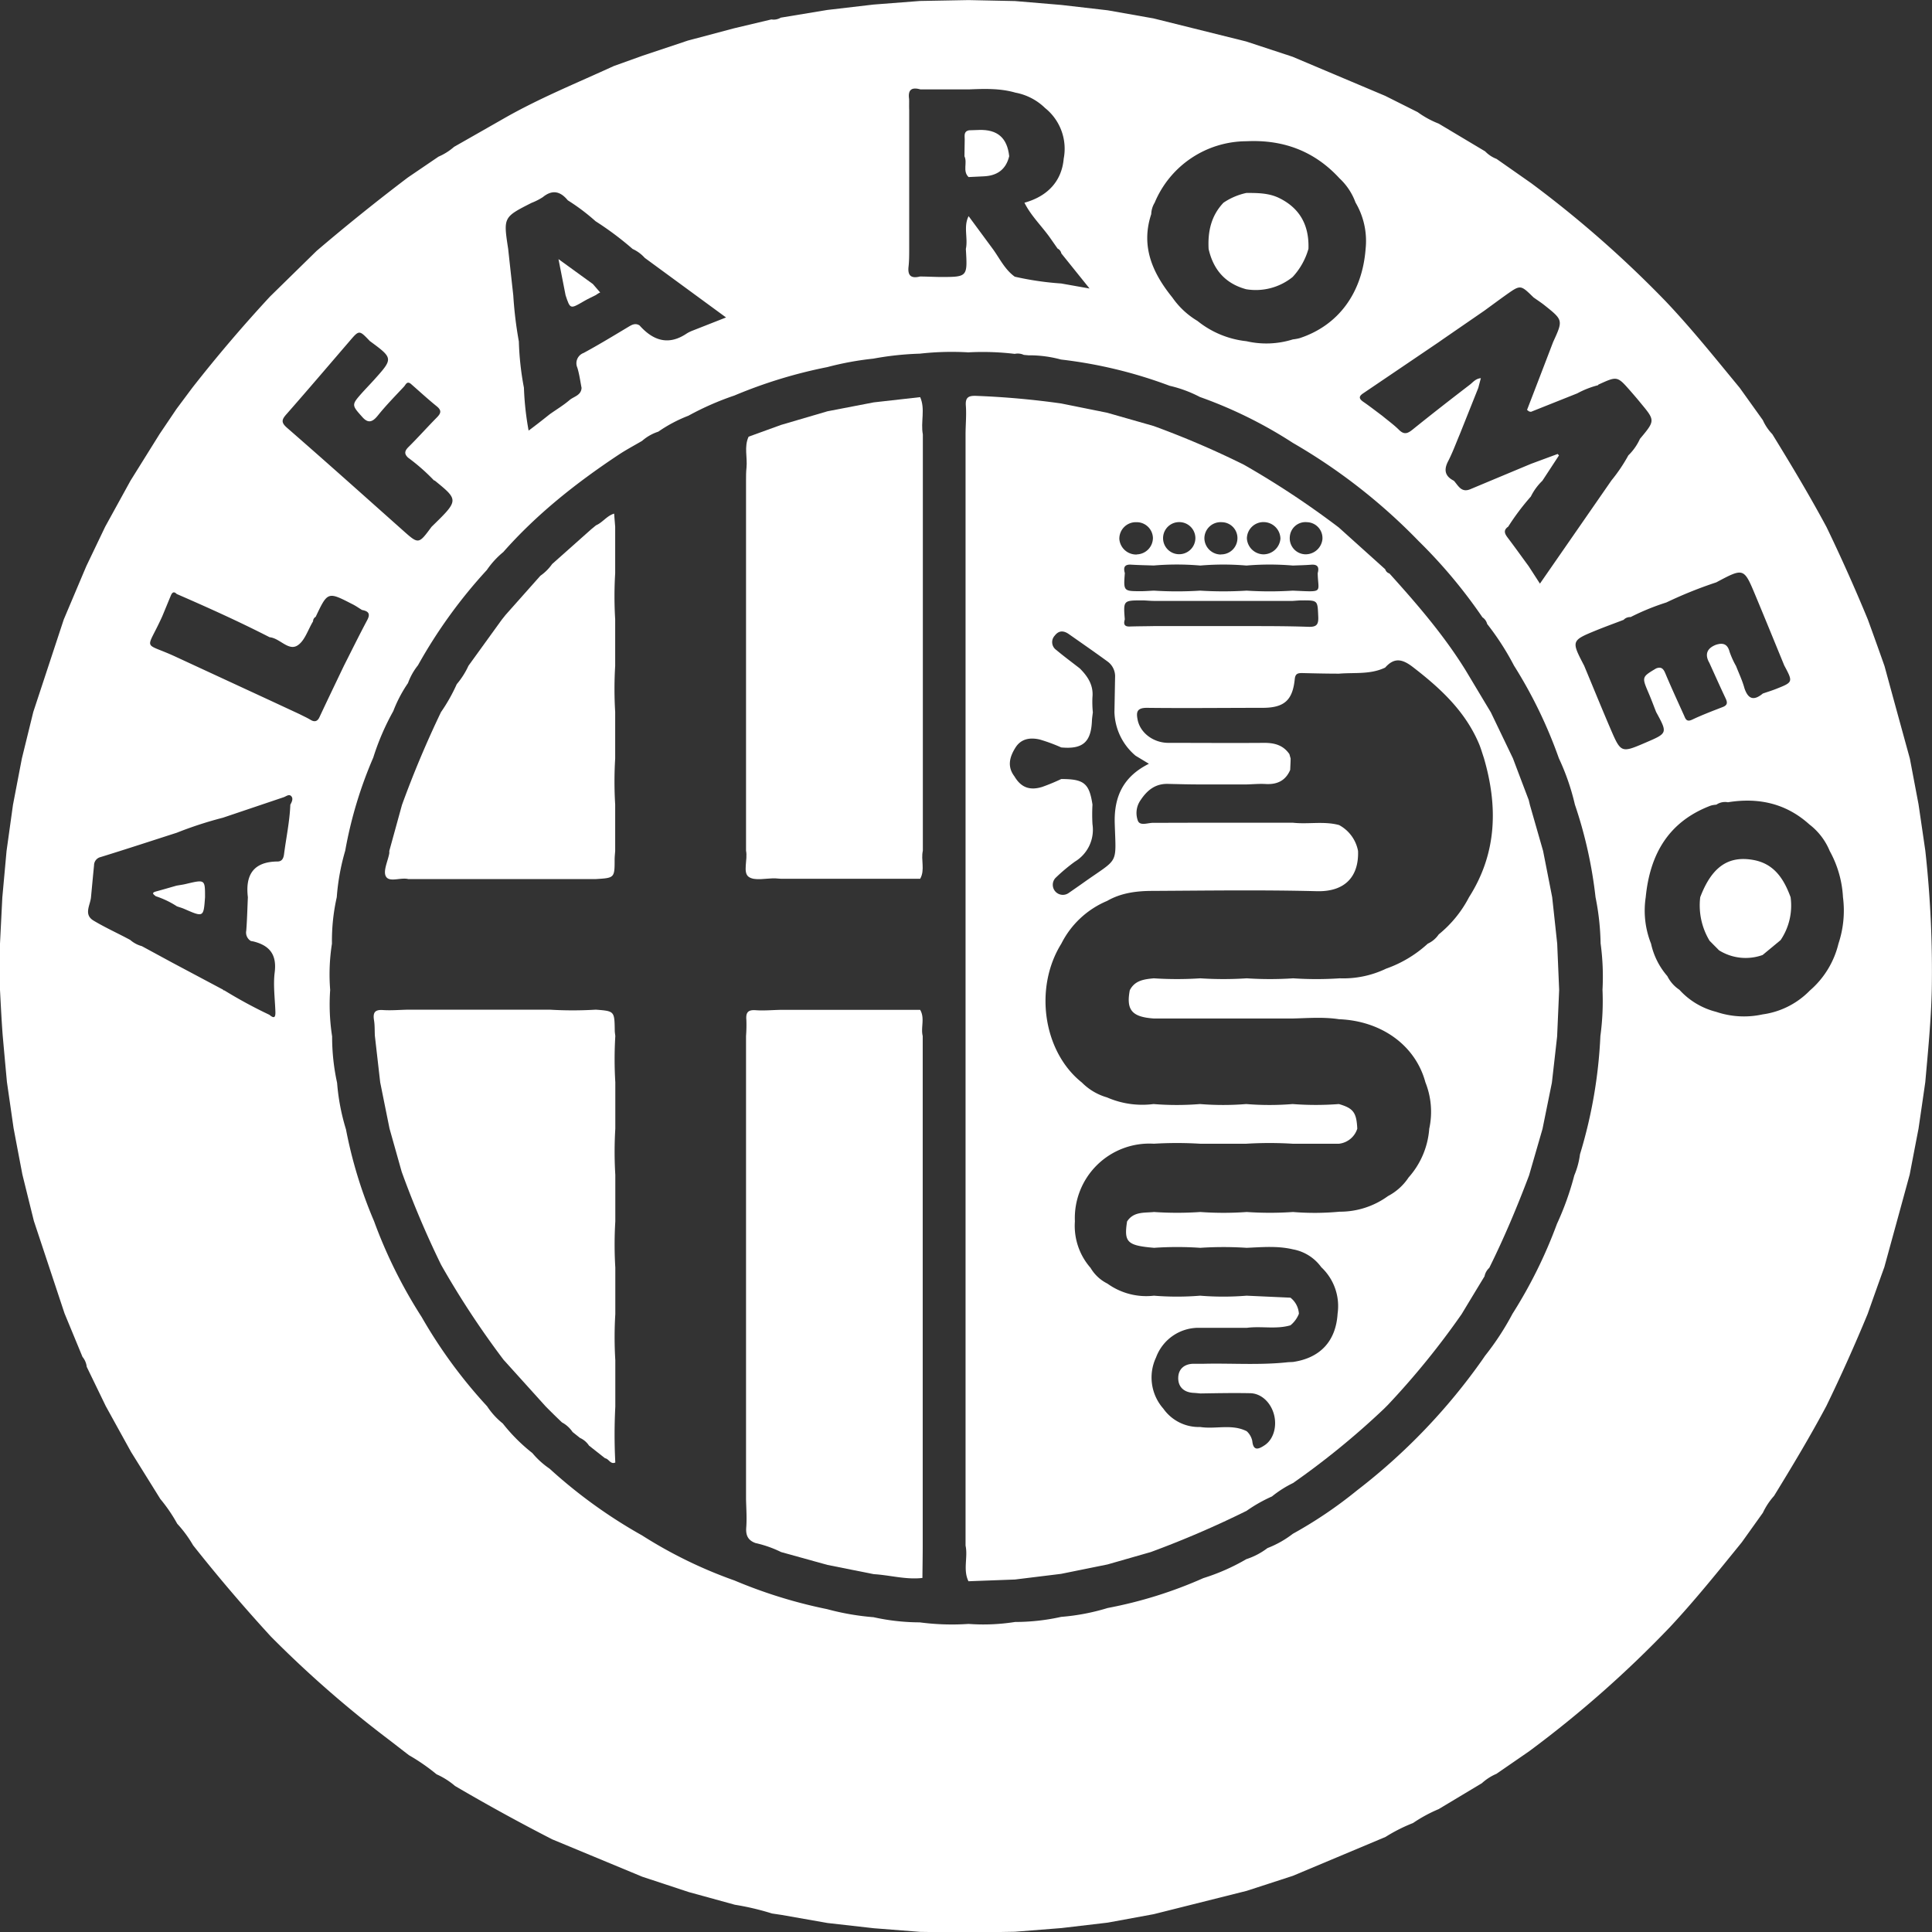 <svg id="Réteg_1" data-name="Réteg 1" xmlns="http://www.w3.org/2000/svg" viewBox="0 0 457.29 457.38"><rect x="0" y="0" width="457.29" height="457.38" fill="#333333" stroke="none"/><defs><style>.cls-1{fill:#fff;}</style></defs><title>alfa_romeo</title><path class="cls-1" d="M81.47,379.93V369c.18-3.65.37-7.29.55-10.94l1-11q.76-5.46,1.52-10.91,1.05-5.49,2.11-11l2.7-11,7.21-21.88,4.65-11,.7-1.65,4.45-9.3,6-10.91,6.89-11.05,4-5.93,3.73-5q8.76-11.19,18.41-21.61l11-10.78q10.55-9,21.62-17.39l7.25-4.93a13.86,13.86,0,0,0,3.68-2.32q5.91-3.36,11.81-6.73c8.36-4.78,17.27-8.39,26-12.4l6.72-2.41,10.82-3.62,11-2.92,8.76-2.08a3.26,3.26,0,0,0,2.22-.42l11-1.82,10.95-1.28,11-.85,11.5-.21,11,.23,10.95.92,11,1.27L354.51,150l21.9,5.45,11,3.62,21.93,9.26,7.68,3.85A22.08,22.08,0,0,0,422,174.9l11,6.57a7.36,7.36,0,0,0,2.69,1.78L443.9,189a260.29,260.29,0,0,1,31.79,27.92c6.21,6.54,11.83,13.58,17.56,20.52l5.47,7.64a11.7,11.7,0,0,0,2.24,3.32c4.46,7.24,8.83,14.53,12.84,22q5.21,10.8,9.78,21.89,2,5.49,3.94,11,3,11,6,21.9L535.57,336q.81,5.49,1.61,11a259.18,259.18,0,0,1,1.53,32.72c-.16,7.38-.89,14.72-1.54,22.06q-.79,5.49-1.6,11-1.05,5.43-2.09,10.87-3,11-6,21.9-2,5.54-3.94,11.06-4.56,11.06-9.78,21.81c-3.86,7.25-8.09,14.29-12.38,21.28a16.6,16.6,0,0,0-2.65,4l-5,7c-5.51,6.79-11,13.63-16.94,20a261,261,0,0,1-33.39,29.46l-7.73,5.33a12.2,12.2,0,0,0-3.45,2.22L422,573.84a34.67,34.67,0,0,0-6.08,3.3,38.59,38.59,0,0,0-6.51,3.29l-21.94,9.21-10.92,3.55-22,5.52-10.88,2L332.7,602l-11,.87-10.93.19-11.48-.16-11-.86-10.95-1.24-10.86-1.91-2.28-.34a62.71,62.71,0,0,0-8.79-2.07l-10.91-3-11-3.63L212.18,581q-11.7-6-23-12.63a18,18,0,0,0-4.38-2.77,47.27,47.27,0,0,0-6.52-4.51c-1.73-1.32-3.44-2.67-5.19-4A260.92,260.92,0,0,1,145.59,533q-9.61-10.47-18.42-21.61a28.8,28.8,0,0,0-3.75-5.09,37.42,37.42,0,0,0-4-5.86q-3.46-5.56-6.92-11.12-3-5.43-6-10.87l-4.5-9.29a4.5,4.5,0,0,0-1-2.35l-4.26-10.31-7.25-21.86q-1.36-5.49-2.72-11-1.05-5.49-2.09-11-.78-5.44-1.57-10.9-.51-5.49-1-11C81.84,387.23,81.66,383.58,81.47,379.93ZM296.67,171.7v32.85c0,1.36,0,2.74-.14,4.08-.28,2.19.52,3,2.68,2.46,1.62,0,3.25.1,4.87.11,6.4,0,6.4,0,6-6.63.55-2.56-.62-5.27.65-7.77l5.79,7.85c1.61,2.24,2.81,4.81,5.14,6.48a71.18,71.18,0,0,0,11,1.61l6.7,1.19-6.68-8.31a1.66,1.66,0,0,0-.89-1.15l-1.69-2.42c-2-2.86-4.58-5.27-6.15-8.43,5.58-1.54,8.84-5.2,9.29-10.42a12.35,12.35,0,0,0-4.42-12,13.58,13.58,0,0,0-7-3.63c-3.62-1.05-7.33-.92-11-.77l-11.5,0c-2-.56-3,0-2.67,2.29C296.67,169.93,296.63,170.82,296.67,171.7Zm202,138.11c1.09-.38,2.2-.71,3.27-1.14,3.95-1.57,3.95-1.59,1.85-5.52-2.27-5.53-4.52-11.06-6.82-16.57-2.74-6.58-2.76-6.57-9.27-3.1a100.61,100.61,0,0,0-11.82,4.76,56,56,0,0,0-8.46,3.46,2.09,2.09,0,0,0-1.65.65c-2.11.81-4.24,1.58-6.34,2.43-6.09,2.49-6.09,2.5-3,8.43,2.06,4.94,4.07,9.89,6.18,14.81,2.53,5.9,2.56,5.89,8.46,3.35,5.12-2.2,5.12-2.2,2.39-7.21-.59-1.49-1.14-3-1.77-4.46-1.63-3.82-1.64-3.81,1.76-5.84,1.17-.47,1.71,0,2.18,1.13,1.4,3.34,2.92,6.63,4.41,9.93.36.8.57,1.7,1.92,1.07,2.37-1.12,4.83-2.06,7.27-3,1.19-.46,1.13-1.11.66-2.09-1.31-2.77-2.55-5.56-3.82-8.35-1.15-2-.6-3.47,1.57-4.3,1.63-.52,2.72-.21,3.21,1.67a20.32,20.32,0,0,0,1.53,3.37c.69,1.76,1.51,3.48,2,5.29C495.3,311.26,496.68,311.47,498.7,309.81Zm-60.27-39.48c-1.11.8-.81,1.59-.11,2.52,1.7,2.24,3.33,4.53,5,6.8l2.67,4.13,16.93-24.43a38.88,38.88,0,0,0,4-5.93,12.81,12.81,0,0,0,2.74-3.9c3.62-4.33,3.62-4.33.2-8.45-.81-1-1.63-1.95-2.47-2.91-3.09-3.52-3.1-3.52-7.47-1.53-.08,0-.13.13-.19.19a21.62,21.62,0,0,0-4.91,1.93l-10.94,4.36a1.72,1.72,0,0,1-.5-.11l-.44-.34q3.09-8,6.17-16.06c2.37-5.17,2.38-5.18-2-8.68-.84-.67-1.76-1.26-2.64-1.89-3.06-3-3.07-3-6.36-.69-1.77,1.26-3.52,2.56-5.28,3.84L423,225.93l-1.1.77q-8.85,6-17.72,12c-1,.66-1.21,1.2-.09,2,1.56,1.07,3.05,2.24,4.57,3.37,1.32,1.1,2.73,2.11,3.95,3.32s2.05.86,3.22-.08c4.47-3.61,9-7.13,13.57-10.64.71-.55,1.33-1.41,2.58-1.52-.25.93-.43,1.61-.61,2.3L427,248.4c-.91,2.15-1.71,4.36-2.78,6.43s-.71,3.55,1.37,4.6c1.05,1.15,1.75,2.9,3.9,2,4.77-2,9.57-4,14.35-6l6.32-2.34c.1.12.2.23.31.34l-3.93,6a13.38,13.38,0,0,0-2.73,3.74A56.27,56.27,0,0,0,438.43,270.33ZM119.89,291.48c-3.89,8.65-4.81,5.88,3.34,9.69l22,10.18,7.14,3.32c.87.45,1.78.85,2.62,1.36s1.59.46,2.09-.63c1.9-4.07,3.85-8.11,5.79-12.17,1.83-3.61,3.62-7.25,5.52-10.82.84-1.57.21-2.12-1.23-2.39-.76-.46-1.5-1-2.29-1.38-5.83-3-5.84-3-8.68,3a1.22,1.22,0,0,0-.62,1.07c-1.22,2-2,4.72-3.78,5.76-2.11,1.23-4.13-1.79-6.5-2-7.2-3.69-14.55-7-22-10.24-.66-.69-1.07-.36-1.37.34C121.24,288.21,120.57,289.85,119.89,291.48Zm91.72-47.81c1.56-1.1,3.21-2.09,4.65-3.32,1-.87,2.78-1.1,2.86-2.91-.31-1.59-.52-3.22-1-4.78a2.59,2.59,0,0,1,1.47-3.47c3.58-1.93,7.07-4.06,10.56-6.15.88-.53,1.68-1,2.69-.38,3.24,3.63,6.88,4.84,11.23,1.88a8.24,8.24,0,0,1,1.19-.59l8.06-3.17-19.24-14.1a8.65,8.65,0,0,0-2.87-2.11,74.06,74.06,0,0,0-8.78-6.57,48.7,48.7,0,0,0-6.57-4.95c-1.74-2.12-3.63-2.61-5.92-.74a14.43,14.43,0,0,1-2.66,1.35c-6.68,3.39-6.68,3.39-5.53,10.89q.6,5.52,1.21,11a93.24,93.24,0,0,0,1.32,10.92,68.19,68.19,0,0,0,1.2,10.94,69.27,69.27,0,0,0,1.11,10.15C208.54,246.11,210.08,244.89,211.61,243.67ZM509.84,380.1A21.22,21.22,0,0,0,516.62,369a24.78,24.78,0,0,0,1.07-11,25.35,25.35,0,0,0-3.14-10.94,15.18,15.18,0,0,0-4.81-6.28c-5.53-5-12.06-6.42-19.28-5.25a3.64,3.64,0,0,0-2.74.57,6.39,6.39,0,0,0-1.32.22C476.43,340.09,472,347.79,471,358a21.15,21.15,0,0,0,1.26,11,17.32,17.32,0,0,0,3.86,7.68,8.3,8.3,0,0,0,2.85,3.23,17.53,17.53,0,0,0,8.69,5.22,20.52,20.52,0,0,0,11,.61A19.23,19.23,0,0,0,509.84,380.1ZM402.31,193.57a14.66,14.66,0,0,0-3.8-5.73c-5.93-6.46-13.34-9.19-22-8.77a23.63,23.63,0,0,0-21.74,14.55,5.49,5.49,0,0,0-.81,2.7c-2.52,7.64.3,13.93,5,19.74a19.17,19.17,0,0,0,5.94,5.54,22.2,22.2,0,0,0,11.59,4.8,20.91,20.91,0,0,0,11-.43,10.6,10.6,0,0,0,1.59-.29c9.15-3,14.82-10.66,15.62-21.13A17.87,17.87,0,0,0,402.31,193.57ZM376.47,514.68a16.75,16.75,0,0,0,5-2.62,23.75,23.75,0,0,0,6-3.38,102.56,102.56,0,0,0,15.14-10.23,142.5,142.5,0,0,0,29.64-30.86l.73-1.06a64.29,64.29,0,0,0,6.48-9.92,111.85,111.85,0,0,0,10.53-21.29,68.61,68.61,0,0,0,4.1-11.46,19.21,19.21,0,0,0,1.35-5,113.41,113.41,0,0,0,4.83-28,61.56,61.56,0,0,0,.5-10.94,58.41,58.41,0,0,0-.45-11A60.11,60.11,0,0,0,459.12,358a104.38,104.38,0,0,0-4.89-21.94,55,55,0,0,0-3.79-10.95,109.6,109.6,0,0,0-10.62-21.93,63.37,63.37,0,0,0-6.35-9.85,2.69,2.69,0,0,0-1.12-1.58,120.53,120.53,0,0,0-15.06-18,136.58,136.58,0,0,0-29.82-23.29,105,105,0,0,0-22-10.86,29.93,29.93,0,0,0-7.16-2.65,108.43,108.43,0,0,0-25.71-6.21,28.52,28.52,0,0,0-7.69-1l-1.11-.1a3.39,3.39,0,0,0-2.15-.24,63.94,63.94,0,0,0-11-.36,67.72,67.72,0,0,0-11.48.31,71.8,71.8,0,0,0-11,1.18,71.63,71.63,0,0,0-10.88,2,113.65,113.65,0,0,0-22,6.73,67.52,67.52,0,0,0-10.88,4.78,33.71,33.71,0,0,0-7.12,3.77,10.94,10.94,0,0,0-3.84,2.18c-1.87,1.1-3.81,2.12-5.61,3.32-10,6.64-19.31,14-27.25,23a20.41,20.41,0,0,0-3.89,4.25,118.55,118.55,0,0,0-16.3,22.55,14.79,14.79,0,0,0-2.36,4.21,32,32,0,0,0-3.48,6.63,58.51,58.51,0,0,0-4.74,11A99.67,99.67,0,0,0,163.18,347a52.82,52.82,0,0,0-2,11,47,47,0,0,0-1.14,11,46.68,46.68,0,0,0-.42,10.95,49.13,49.13,0,0,0,.46,11,51,51,0,0,0,1.18,11,50.63,50.63,0,0,0,2.1,11A106.22,106.22,0,0,0,170,434.67a115.07,115.07,0,0,0,11.27,22.69,116.4,116.4,0,0,0,15.5,21.14,17.52,17.52,0,0,0,3.71,4.07,41.34,41.34,0,0,0,7,7,19.57,19.57,0,0,0,4.07,3.69,118.52,118.52,0,0,0,21.89,15.8,107.54,107.54,0,0,0,21.88,10.67,115.77,115.77,0,0,0,21.91,6.78,60.3,60.3,0,0,0,11,1.91,50.86,50.86,0,0,0,10.93,1.22,58,58,0,0,0,11.56.37,48.14,48.14,0,0,0,11-.46,50.22,50.22,0,0,0,10.93-1.21,51.21,51.21,0,0,0,11-2.1,102.57,102.57,0,0,0,22.64-7.07A49.17,49.17,0,0,0,376.47,514.68ZM122.37,373.56l11.9,6.33.09.15h.18a111.56,111.56,0,0,0,10.7,5.8c1.26,1.08,1.46.43,1.41-.82-.11-3.08-.54-6.22-.16-9.24.53-4.23-1.24-6.38-5.1-7.32l-.53-.09a2.32,2.32,0,0,1-1.1-2.47c.2-2.63.26-5.26.38-7.9-.63-5.26,1.29-8.39,7-8.45,1.08,0,1.44-.74,1.57-1.8.5-3.88,1.33-7.72,1.48-11.65.35-.64.74-1.42.23-2s-1.18,0-1.76.22l-14.44,4.87a90.63,90.63,0,0,0-10.9,3.55c-6,1.93-12,3.9-18.06,5.77a2,2,0,0,0-1.53,1.94c-.25,2.52-.48,5-.72,7.55-.17,1.9-1.81,4.1.62,5.55,2.79,1.67,5.76,3,8.65,4.56a7,7,0,0,0,2.77,1.48Zm61.81-114.22a46.52,46.52,0,0,0-6.11-5.37c-.89-.83-.9-1.51,0-2.44,2.33-2.3,4.51-4.76,6.81-7.09.94-.95,1.18-1.63,0-2.6-2.12-1.71-4.12-3.56-6.17-5.35-.93-.74-1.21.22-1.62.66-2.09,2.24-4.25,4.43-6.16,6.81-1.25,1.56-2.29,2-3.71.38-2.57-2.87-2.57-2.87,0-5.78.91-1,1.87-2,2.78-3,4.57-5.09,4.57-5.1-1-9.2-2.53-2.65-2.51-2.63-4.77,0-5,5.81-9.95,11.63-15,17.37-1.13,1.28-1.22,1.94.17,3.16,9.19,8,18.3,16.16,27.42,24.28,3.73,3.32,3.71,3.35,6.79-.83,6.47-6.3,6.47-6.3.8-10.92A.61.61,0,0,0,184.18,259.34Z" transform="translate(-81.47 -145.64)"/><path class="cls-1" d="M185.87,445A223.45,223.45,0,0,1,176.55,423l-2.88-10.23q-1.11-5.48-2.21-10.95l-1.26-11c-.07-1.27,0-2.55-.22-3.8-.26-1.75.26-2.44,2.13-2.31s4-.05,6-.09h33.46a90.59,90.59,0,0,0,10.93,0c4.41.34,4.41.34,4.48,4.9,0,.45.08.89.13,1.34a90.75,90.75,0,0,0,0,10.94v11a90.59,90.59,0,0,0,0,10.93v11a90.75,90.75,0,0,0,0,10.94v11a90.59,90.59,0,0,0,0,10.93v11a126.35,126.35,0,0,0,0,13.2c-1.14.54-1.52-.88-2.43-1l-3.8-3a5,5,0,0,0-2.14-1.82L217,484.59a7.07,7.07,0,0,0-2.52-2.28q-2-1.9-3.89-3.82l-9.93-11h0A206.28,206.28,0,0,1,185.87,445Z" transform="translate(-81.47 -145.64)"/><path class="cls-1" d="M443.31,335c.1.4.19.8.29,1.21q1.56,5.43,3.11,10.85,1.08,5.47,2.15,10.95.6,5.49,1.19,11c.15,3.65.31,7.3.46,10.94l-.48,11q-.61,5.47-1.24,10.95l-2.22,10.94-3.18,11c-2.81,7.44-5.88,14.76-9.42,21.89a3.64,3.64,0,0,0-1.12,2q-2.72,4.47-5.42,8.95A187.65,187.65,0,0,1,410,478.14l-1,1a186.92,186.92,0,0,1-21.47,17.52,26.08,26.08,0,0,0-5,3.18,35.4,35.4,0,0,0-6,3.4A230.76,230.76,0,0,1,353.85,513l-10.23,2.93-11,2.23L321.7,519.5l-11,.41c-1.34-2.72-.09-5.66-.69-8.44v-263c0-2.27.24-4.56.07-6.81-.15-2,.66-2.39,2.47-2.32a196.13,196.13,0,0,1,20.1,1.8l10.87,2.19,11,3.14a209.51,209.51,0,0,1,21.36,9.16,206.69,206.69,0,0,1,22.46,14.85h0l11,9.9a1.49,1.49,0,0,0,1,1c6.51,7.21,12.85,14.55,18,22.86,2,3.32,4,6.69,6,10l5.23,10.89Q441.41,330,443.31,335Zm-88.76-41.17h21.92c4.89,0,9.78,0,14.67.17,1.93.07,2.44-.49,2.35-2.41-.17-3.85-.05-3.86-3.9-3.84-.72,0-1.44.08-2.16.12H354.55c-.9,0-1.8-.12-2.7-.12-4.5,0-4.5,0-4.15,4.49-.32,1.06-.16,1.75,1.19,1.69C350.78,293.87,352.67,293.87,354.55,293.83Zm0-14.34c-1.78-.06-3.57-.09-5.35-.2-1.57-.1-1.88.66-1.49,2-.33,4.28-.33,4.29,3.89,4.28,1,0,2-.09,3-.13a86.65,86.65,0,0,0,10.93,0,89.71,89.71,0,0,0,11,0,86.5,86.5,0,0,0,10.92,0c7.51.32,6,.59,5.91-4.14.37-1.34.07-2.11-1.53-2-1.44.12-2.89.14-4.34.2a64.93,64.93,0,0,0-11,0,64.23,64.23,0,0,0-10.92,0A64.49,64.49,0,0,0,354.55,279.49Zm11,60.88h21.92c3.64.41,7.33-.42,10.94.55a8.79,8.79,0,0,1,4.5,6.14c.21,5.84-2.87,9.69-9.75,9.52-12.94-.33-25.89-.14-38.84-.07-3.74,0-7.45.44-10.8,2.37A21.37,21.37,0,0,0,332.68,369c-6.53,10.48-4.29,25.61,4.87,32.87a13.68,13.68,0,0,0,5.95,3.52,20.8,20.8,0,0,0,11,1.57,68.22,68.22,0,0,0,11,0,67.73,67.73,0,0,0,10.94,0,68.22,68.22,0,0,0,11,0,71.34,71.34,0,0,0,10.94,0c3.43,1,4.16,2,4.35,5.83a5.14,5.14,0,0,1-4.32,3.56h-11a90.42,90.42,0,0,0-10.92,0h-11a90.42,90.42,0,0,0-10.92,0,17.64,17.64,0,0,0-18.68,18.38,15.06,15.06,0,0,0,3.7,11,9.58,9.58,0,0,0,4,3.73,15.74,15.74,0,0,0,11,2.86,67.73,67.73,0,0,0,10.94,0,68.22,68.22,0,0,0,11,0l10.38.47a5.23,5.23,0,0,1,2,3.81,6.65,6.65,0,0,1-2,2.73c-3.4,1-6.91.14-10.34.6h-11a10.71,10.71,0,0,0-10.47,7,11.13,11.13,0,0,0,1.72,12.12,10.26,10.26,0,0,0,8.74,4.35c3.64.57,7.46-.79,11,1a4.32,4.32,0,0,1,1.32,2.33c.25,2.48,1.55,1.89,2.9,1,2.12-1.38,3-4.47,2.22-7.33s-3.05-5-5.71-5c-3.9-.08-7.8,0-11.7.06-.54-.05-1.09-.11-1.63-.14-2.31-.12-3.68-1.46-3.61-3.63s1.64-3.34,3.92-3.25c.64,0,1.28,0,1.91,0,6.73-.17,13.48.37,20.2-.38l1.11-.05c6.48-.94,10.18-4.94,10.58-11.44a12.61,12.61,0,0,0-3.87-11,10.59,10.59,0,0,0-6.71-4.22c-3.62-.86-7.28-.52-10.94-.36a84.12,84.12,0,0,0-11,0,79.59,79.59,0,0,0-10.92,0c-6.36-.54-7.16-1.32-6.39-6.24,1.55-2.4,4.09-2,6.38-2.24a80,80,0,0,0,10.95,0,77.24,77.24,0,0,0,11,0,80,80,0,0,0,10.95,0,62.68,62.68,0,0,0,11-.07A19.32,19.32,0,0,0,410,428.74a13.12,13.12,0,0,0,4.87-4.4,19.46,19.46,0,0,0,4.89-11.53,18.8,18.8,0,0,0-.91-11c-2.33-8.69-10.33-14.53-20.44-14.93-3.64-.56-7.29-.26-10.93-.17H354.55c-5.15-.36-6.55-2-5.67-6.68,1.19-2.36,3.43-2.61,5.68-2.83a83.51,83.51,0,0,0,11,0,83.51,83.51,0,0,0,11,0,83.51,83.51,0,0,0,11,0,81.81,81.81,0,0,0,11,0,23.43,23.43,0,0,0,11-2.29A28.57,28.57,0,0,0,419.41,369a6.27,6.27,0,0,0,2.59-2.19,27.83,27.83,0,0,0,7.18-8.81c6.64-10.43,6.86-21.55,3.5-33-.38-1.11-.69-2.25-1.15-3.33-3.27-7.72-9.15-13.14-15.64-18.14-2.52-1.94-4.41-2.31-6.56.12-3.48,1.68-7.25,1.14-10.91,1.44-2.92,0-5.84-.07-8.75-.14-1,0-1.61.12-1.74,1.43-.51,5.05-2.52,6.79-7.62,6.8-9.13,0-18.27.11-27.4,0-2.43,0-2.51,1.1-2.17,2.83.61,3.09,3.71,5.45,7.28,5.46,7.58,0,15.16.06,22.74,0,2.46,0,4.49.59,5.91,2.68.09.34.18.68.28,1,0,.91-.07,1.82-.1,2.72-1.1,2.56-3.09,3.49-5.8,3.34-1.51-.09-3,.06-4.55.1h-11c-2.53,0-5.07-.07-7.6-.13-3-.07-4.92,1.53-6.45,3.83a5.28,5.28,0,0,0-.63,4.95c.57,1.25,2.44.38,3.73.44Zm-25.4-26.22c-.08.71-.2,1.43-.23,2.14-.21,5-2.18,6.74-7.27,6.26a40.19,40.19,0,0,0-5.07-1.87c-2.21-.51-4.4-.26-5.77,1.93s-2,4.46-.23,6.79c1.53,2.59,3.58,3.43,6.59,2.49a48.29,48.29,0,0,0,4.49-1.86c5.37,0,6.63,1,7.39,6.05a42.26,42.26,0,0,0,0,4.64,8.81,8.81,0,0,1-4.17,8.87,42.25,42.25,0,0,0-4.6,3.87,2.38,2.38,0,0,0,3.07,3.59c1.27-.88,2.55-1.76,3.81-2.66,8.21-5.81,7.46-3.91,7.16-13.87-.19-6.43,2.09-11.11,8.09-14.1l-3.16-1.91a14,14,0,0,1-5-10.33l.15-8.19a4.33,4.33,0,0,0-1.8-3.79c-3-2.19-6.09-4.33-9.14-6.47-1.21-.85-2.36-.92-3.34.36a2.25,2.25,0,0,0,.36,3.39c1.8,1.51,3.7,2.91,5.56,4.36,1.9,1.89,3.29,4,3,6.86A25.06,25.06,0,0,0,340.13,314.15ZM364.41,273a3.81,3.81,0,0,0-3.85-3.78,3.8,3.8,0,1,0,0,7.6A3.84,3.84,0,0,0,364.41,273Zm-13.85,3.86a3.92,3.92,0,0,0,3.8-3.9,3.85,3.85,0,0,0-3.95-3.72,3.9,3.9,0,0,0-4,4A4,4,0,0,0,350.56,276.89Zm19.87,0a3.84,3.84,0,0,0,3.93-3.72,3.75,3.75,0,0,0-3.72-3.9,3.84,3.84,0,0,0-4.1,3.82A3.91,3.91,0,0,0,370.43,276.89Zm14.11-3.74a4,4,0,0,0-3.82-3.9,3.92,3.92,0,0,0-4.12,3.84,4,4,0,0,0,3.93,3.79A4.05,4.05,0,0,0,384.54,273.15Zm9.94.12a3.76,3.76,0,0,0-3.61-4,3.72,3.72,0,0,0-4.11,3.43,3.79,3.79,0,0,0,3.69,4.17A4,4,0,0,0,394.48,273.27Z" transform="translate(-81.47 -145.64)"/><path class="cls-1" d="M488.35,370.57l-2.23-2.25A16.19,16.19,0,0,1,483.9,358c2.72-7.15,6.63-9.91,12.64-8.8,4.91.91,7.18,4.53,8.75,8.8a14.59,14.59,0,0,1-2.36,10.15l-4.26,3.53A11.87,11.87,0,0,1,488.35,370.57Z" transform="translate(-81.47 -145.64)"/><path class="cls-1" d="M185.85,314.19a40.93,40.93,0,0,0,3.73-6.61,19,19,0,0,0,2.78-4.37l7.88-10.9.91-1.14,8.22-9.25a11.34,11.34,0,0,0,2.79-2.78l9.24-8.22,1.14-.94c1.56-.66,2.55-2.25,4.29-2.77.09,1.13.17,2.12.25,3.11v11a90.42,90.42,0,0,0,0,10.92v11a90.42,90.42,0,0,0,0,10.92v11a90.42,90.42,0,0,0,0,10.92v11c-.05.63-.12,1.27-.13,1.9,0,4.46,0,4.46-4.46,4.73H178.1c-1.81-.45-4.47.85-5.29-.63-.71-1.28.47-3.61.8-5.47a3.25,3.25,0,0,0,0-.54q1.5-5.44,3-10.9Q180.7,324.92,185.85,314.19Z" transform="translate(-81.47 -145.64)"/><path class="cls-1" d="M258.66,249l7.66-2.78,11-3.23,10.95-2.11,11-1.24c1.26,2.86.07,5.9.63,8.81V347c-.5,2.19.56,4.52-.63,6.64H266.34c-.45,0-.9-.09-1.35-.1-2.16-.06-4.91.68-6.33-.37s-.17-4.07-.61-6.18V259.35c0-1,0-2,.11-3C258.41,253.91,257.55,251.37,258.66,249Z" transform="translate(-81.47 -145.64)"/><path class="cls-1" d="M222.48,215.49c-.95.48-1.92.92-2.84,1.46-3.21,1.87-3.2,1.89-4.3-1.42-.53-2.71-1.06-5.42-1.68-8.56l8.14,5.9,1.73,2C223.17,215,222.83,215.26,222.48,215.49Z" transform="translate(-81.47 -145.64)"/><path class="cls-1" d="M266.35,513a27,27,0,0,0-6.05-2.13c-1.74-.62-2.34-1.78-2.2-3.66.17-2.24,0-4.51-.05-6.77V390.87a34.66,34.66,0,0,0,.08-3.81c-.15-1.72.33-2.45,2.21-2.31s4-.05,6-.09h21.92l11,0c1.18,2,.1,4.16.61,6.2V511.45c0,2.56-.05,5.12-.07,7.68-3.9.45-7.68-.67-11.52-.9l-10.94-2.18Z" transform="translate(-81.47 -145.64)"/><path class="cls-1" d="M130,358c-.34,4.77-.34,4.77-4.9,2.78-.57-.25-1.17-.41-1.76-.62a21.14,21.14,0,0,0-5-2.39c-.46-.39-1.16-.78,0-1.11,1.64-.45,3.27-.92,4.9-1.39.79-.14,1.6-.24,2.38-.44C130,353.8,130,353.8,130,358Z" transform="translate(-81.47 -145.64)"/><path class="cls-1" d="M371.06,193.62a15.34,15.34,0,0,1,5.42-2.31c2.62,0,5.24,0,7.69,1.17,5.05,2.45,7.19,6.58,7,12.05a16.3,16.3,0,0,1-3.74,6.67,13.87,13.87,0,0,1-11,2.9c-4.94-1.34-7.78-4.63-8.89-9.53C367.32,200.47,368.12,196.71,371.06,193.62Z" transform="translate(-81.47 -145.64)"/><path class="cls-1" d="M309.75,182.63c0-1.35.06-2.69.06-4,0-.89-.27-1.87,1-2.15l2.41-.08c4.34-.14,6.65,1.87,7.12,6.21-.77,3.2-2.91,4.65-6.09,4.77l-3.53.17C309.25,186.12,310.5,184.18,309.75,182.63Z" transform="translate(-81.47 -145.64)"/></svg>